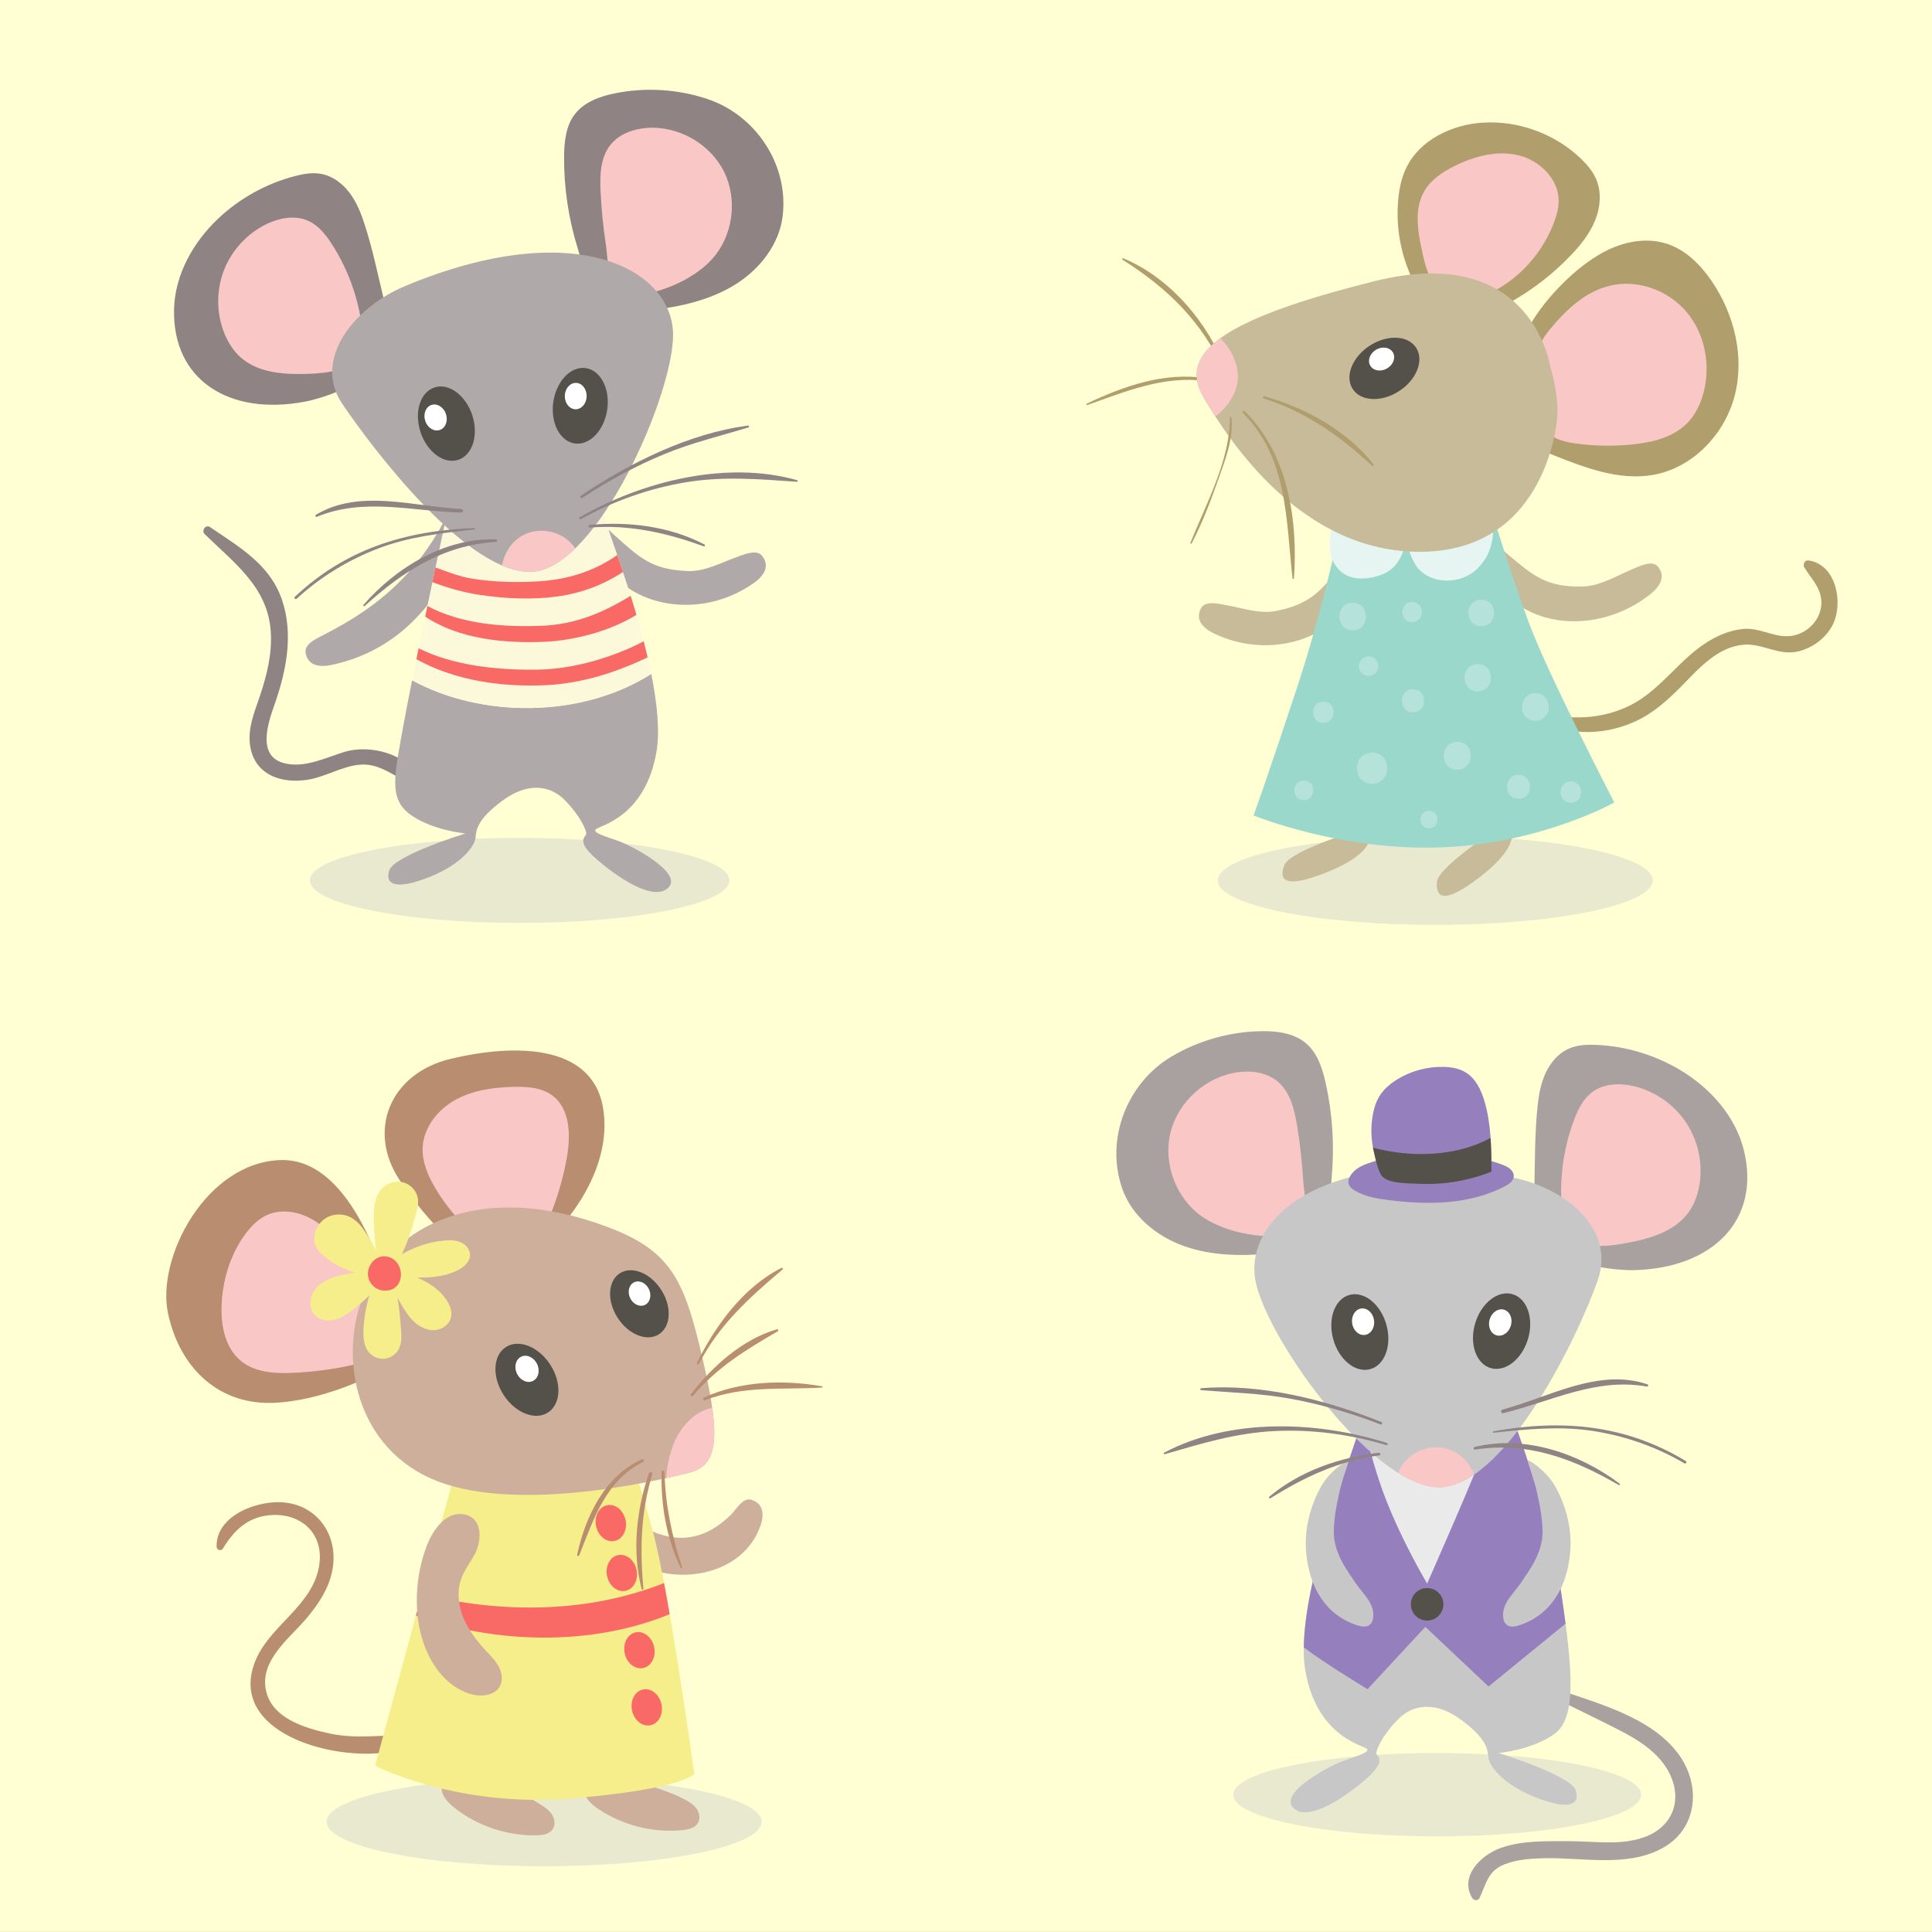 <?xml version="1.0" encoding="UTF-8"?>
<svg width="333.33" height="333.33" version="1.1" viewBox="0 0 333.33 333.33" xml:space="preserve" xmlns="http://www.w3.org/2000/svg"><rect x="0" y="0" width="333.33" height="333.33" fill="#333333" stroke="none"/><defs><clipPath id="clipPath26"><path d="m0 500h500v-500h-500z"/></clipPath><clipPath id="clipPath34"><path d="m80.167 283h108.5v-22h-108.5z"/></clipPath><clipPath id="clipPath146"><path d="m315 283.5h112.5v-23h-112.5z"/></clipPath><clipPath id="clipPath298"><path d="m84.5 40h112.5v-23h-112.5z"/></clipPath><clipPath id="clipPath450"><path d="m319 46.284h105.5v-21.569h-105.5z"/></clipPath></defs><g transform="matrix(.667 0 0 -.667 0 333.32)"><rect transform="scale(1,-1)" y="-500" width="500" height="500" fill="#ffffd3" fill-rule="evenodd" style="paint-order:normal"/><g clip-path="url(#clipPath26)"><g clip-path="url(#clipPath34)" opacity=".4"><g transform="translate(188.67,272)"><path d="m0 0c0-6.075-24.289-11-54.25-11s-54.25 4.925-54.25 11 24.289 11 54.25 11 54.25-4.925 54.25-11" fill="#c7c7c7"/></g></g><g transform="translate(52.931,361.59)"><path d="m0 0c7.638-7.496 16.323-13.678 17.105-25.197 0.397-5.837-1.075-11.6-2.94-17.08-1.334-3.919-2.965-7.851-2.451-12.08 0.948-7.8 7.854-10.282 14.865-9.203 4.696 0.724 9.097 3.594 13.775 3.919 5.535 0.386 9.18-3.764 14.131-5.19 0.883-0.253 1.494 0.713 1.124 1.463-3.256 6.607-12.898 9.032-19.493 7.002-4.808-1.48-10.035-4.135-15.234-2.979-7.494 1.667-4.517 10.358-2.81 15.215 3.062 8.712 5.009 18.321 1.87 27.312-3.152 9.029-11.059 13.513-18.552 18.62-1.088 0.742-2.307-0.902-1.39-1.802" fill="#8f8383"/></g><g transform="translate(177.99,352.02)"><path d="m0 0c4.367-0.147 8.493 2.15 12.664 3.644 1.647 0.589 5.043 2.079 6.457 0.317 2.871-3.577-1.315-6.489-2.244-7.141-11.395-7.993-26.479-7.142-35.237 1.065-2.335 2.188-4.191 5.11-5.632 7.942-0.615 1.209-4.185 8.944-1.278 9.47 0.623 0.113 2.443-2.392 2.919-2.875 1.089-1.105 2.214-2.175 3.371-3.208 6.361-5.675 9.555-8.896 18.98-9.214" fill="#b0a9a9"/></g><g transform="translate(95.005,342.24)"><path d="m0 0c-3.573-2.515-7.375-4.729-11.316-6.753-1.556-0.799-4.964-2.26-4.645-4.496 0.648-4.541 5.635-3.477 6.747-3.244 13.622 2.855 22.936 11.345 29.061 21.667 1.633 2.752 2.602 6.076 3.196 9.197 0.254 1.332 1.528 9.755-1.411 9.451-0.629-0.066-1.68-2.979-2.002-3.574-0.738-1.365-1.52-2.706-2.344-4.021-4.528-7.223-10.314-13.32-17.286-18.227" fill="#b0a9a9"/></g><g transform="translate(106.6,323.76)"><path d="m0 0c-0.934-4.646-1.723-8.688-2.216-11.449-2.309-12.93-4.002-19.087 1.693-23.243 5.695-4.157 14.315-4.926 14.315-4.926s-18.471-5.695-19.702-9.544c-1.232-3.848 2.001-5.079 10.467-1.693 8.465 3.387 11.698 8.158 11.852 10.159 0.154 2.002 0.462 4.772 6.927 9.544s12.314 4.156 16.316 0 5.541-7.85 5.388-8.62c-0.154-0.77-2.771-1.693 2.462-6.311 5.234-4.618 14.931-11.391 18.779-7.542 3.848 3.848-9.389 10.774-12.776 12.006-3.386 1.231-6.926 2.155-6.003 3.078 0.924 0.924 12.776 3.079 15.701 20.011 0.929 5.38 0.177 12.61-1.342 20.177-17.966-11.435-43.709-11.51-61.861-1.647" fill="#b0a9a9"/></g><g transform="translate(153.33,372.96)"><path d="m0 0s-31.555 9.697-37.866-6.772c0 0-5.426-25.32-8.867-42.426 18.152-9.863 43.895-9.788 61.861 1.648-3.261 16.249-10.069 34.058-11.434 38.468-2.001 6.465-3.694 9.082-3.694 9.082" fill="#fcf9da"/></g><g transform="translate(94.877,439.9)"><path d="m0 0c-0.97 3.186-2.032 6.396-3.887 9.161-1.854 2.766-4.617 5.076-7.891 5.685-2.27 0.422-4.611 9e-3 -6.846-0.574-7.396-1.929-14.289-5.753-19.84-11.007-6.46-6.114-11.159-14.48-11.388-23.372-0.471-18.301 14.177-27.666 33.802-23.972 4.95 0.932 12.735 3.959 16.759 6.988 5.349 4.024 6.541 8.964 4.874 14.979-2.031 7.329-3.361 14.815-5.583 22.112" fill="#8f8383"/></g><g transform="translate(85.792,436.66)"><path d="m0 0c-1.542 2.379-3.386 4.715-5.958 5.908-3.378 1.568-7.426 0.859-10.787-0.746-5.006-2.392-9.05-6.732-11.081-11.895s-2.029-11.095 5e-3 -16.257c0.939-2.382 2.316-4.624 4.221-6.334 4.547-4.078 11.229-4.516 17.334-4.316 3.829 0.126 7.806 0.504 11.225 2.372 3.502 1.914 3.435 3.83 3.107 7.659-0.716 8.367-3.496 16.56-8.066 23.609" fill="#f9c7c6"/></g><g transform="translate(145.91,459.16)"><path d="m0 0c0.026 3.856 0.428 7.955 2.771 11.017 2.403 3.14 6.404 4.595 10.278 5.391 8.003 1.645 16.441 1.121 24.179-1.501 12.358-4.189 20.921-16.922 19.308-30.243-0.897-7.406-6.014-13.835-12.36-17.755-6.346-3.921-13.817-5.624-21.223-6.513-3.36-0.404-6.829-0.645-10.072 0.319-7.118 2.115-7.466 9.528-9.366 15.646-2.372 7.637-3.569 15.641-3.515 23.639" fill="#8f8383"/></g><g transform="translate(155.35,450.1)"><path d="m0 0c-0.205 4.219-0.093 8.814 2.525 12.129 2.229 2.824 5.919 4.158 9.508 4.415 8.101 0.581 16.349-4.109 19.937-11.396 3.588-7.285 2.254-16.722-3.259-22.687-1.878-2.032-4.162-3.658-6.572-5.019-4.147-2.342-15.311-6.925-18.734-1.521-1.594 2.517-1.587 7.455-2.025 10.323-0.694 4.557-1.156 9.151-1.38 13.756" fill="#f9c7c6"/></g><g transform="translate(104.84,425.76)"><path d="m0 0c-13.404-5.585-24.013-19.087-16.316-30.478 7.696-11.39 32.94-44.946 49.565-43.407 16.624 1.539 36.018 45.488 36.018 61.263 0 16.624-24.936 31.094-69.267 12.622" fill="#b0a9a9"/></g><g transform="translate(129.83,353.48)"><path d="M 0,0 C 2.896,-1.236 5.681,-1.844 8.26,-1.605 11.771,-1.28 15.407,0.943 18.958,4.388 14.725,11.017 2.41,11.17 0,0" fill="#f9c7c6"/></g><g transform="translate(122.15,392.36)"><path d="m0 0c1.707-5.166 0.097-10.343-3.595-11.562-3.692-1.22-8.069 1.98-9.775 7.146s-0.097 10.343 3.595 11.562c3.692 1.22 8.068-1.979 9.775-7.146" fill="#54504a"/></g><g transform="translate(115.36,392.63)"><path d="m0 0c0.591-1.79-0.131-3.637-1.614-4.126-1.482-0.49-3.163 0.563-3.754 2.353s0.132 3.637 1.614 4.127c1.482 0.489 3.163-0.564 3.754-2.354" fill="#fff"/></g><g transform="translate(157.06,393.74)"><path d="m0 0c-0.794-5.382-4.556-9.285-8.403-8.718-3.847 0.568-6.321 5.391-5.526 10.774 0.794 5.382 4.556 9.286 8.403 8.718 3.846-0.568 6.32-5.391 5.526-10.774" fill="#54504a"/></g><g transform="translate(151.75,397.22)"><path d="m0 0c-0.039-1.884-1.334-3.386-2.896-3.354-1.56 0.031-2.794 1.584-2.756 3.469 0.038 1.884 1.334 3.385 2.895 3.354s2.795-1.585 2.757-3.469" fill="#fff"/></g><g transform="translate(159.66,356.16)"><path d="m0 0c-0.888-0.615-1.798-1.206-2.746-1.752-5.343-3.083-11.272-4.652-17.406-5.044-5.754-0.368-11.767-0.218-17.461 0.704-3.286 0.531-6.32 1.77-9.403 2.879-0.258-1.221-0.528-2.5-0.805-3.814 3.973-1.455 8.015-2.665 12.411-3.307 6.534-0.955 13.366-1.278 19.921-0.386 5.977 0.812 11.578 2.863 16.651 6.131 0.105 0.068 0.213 0.138 0.319 0.208-0.52 1.565-1.019 3.033-1.481 4.381" fill="#f96966"/></g><g transform="translate(163.13,345.63)"><path d="m0 0c-6.973-4.307-14.274-7.456-23.137-7.78-9.751-0.358-20.665 0.411-29.438 5.13-0.19-0.908-0.382-1.825-0.573-2.746 8.757-5.829 20.477-6.947 30.749-6.521 7.206 0.298 16.663 2.504 23.896 6.968-0.494 1.693-0.997 3.347-1.497 4.949" fill="#f96966"/></g><g transform="translate(166.5,333.86)"><path d="m0 0c-2.239-1.218-4.597-2.237-6.967-3.141-6.715-2.56-13.813-4.141-21.016-4.212-9.752-0.096-21.148 0.996-30.238 5.529-0.196-0.948-0.388-1.887-0.577-2.815 9.942-5.539 21.94-7.222 33.221-6.735 7.646 0.33 15.187 2.312 22.226 5.257 1.359 0.569 2.866 1.211 4.374 1.952-0.323 1.39-0.666 2.781-1.023 4.165" fill="#f96966"/></g><g transform="translate(150.25,365.46)"><path d="m0 0c8.455 4.649 17.622 7.942 27.152 9.519 9.754 1.613 18.97 0.815 28.729 0.13 0.242-0.017 0.281 0.351 0.057 0.415-18.348 5.19-40.14-0.315-56.216-9.587-0.308-0.178-0.034-0.648 0.278-0.477" fill="#8f8383"/></g><g transform="translate(150.6,370.94)"><path d="m0 0c6.753 4.444 13.872 8.283 21.35 11.367 7.06 2.912 14.347 4.642 21.629 6.844 0.255 0.078 0.223 0.527-0.066 0.489-15.275-1.978-30.621-9.631-43.246-18.13-0.35-0.236-0.024-0.805 0.333-0.57" fill="#8f8383"/></g><g transform="translate(152.55,363.27)"><path d="m0 0c10.317 0.791 19.863-1.345 29.492-4.87 0.277-0.101 0.459 0.339 0.2 0.475-9.083 4.757-19.585 6.006-29.692 5.077-0.432-0.04-0.44-0.716 0-0.682" fill="#8f8383"/></g><g transform="translate(128.27,360.21)"><path d="m0 0c-13.153 0.437-25.819-7.242-34.246-16.937-0.177-0.204 0.096-0.482 0.299-0.298 9.841 8.943 20.312 15.752 33.947 16.575 0.422 0.025 0.427 0.646 0 0.66" fill="#8f8383"/></g><g transform="translate(76.74,344.86)"><path d="m0 0c6.182 5.669 13.334 10.032 21.168 13.027 8.006 3.06 16.35 3.949 24.814 4.889 0.223 0.024 0.235 0.365 0 0.356-17.739-0.618-33.365-5.404-46.464-17.79-0.32-0.303 0.159-0.778 0.482-0.482" fill="#8f8383"/></g><g transform="translate(119.32,368.07)"><path d="m0 0c-12.233 0.601-26.271 5.302-37.598-1.488-0.272-0.164-0.091-0.664 0.225-0.534 12.347 5.052 24.586 1.43 37.373 1.091 0.601-0.016 0.596 0.902 0 0.931" fill="#8f8383"/></g><g clip-path="url(#clipPath146)" opacity=".4"><g transform="translate(427.5,272)"><path d="m0 0c0-6.351-25.184-11.5-56.25-11.5s-56.25 5.149-56.25 11.5 25.184 11.5 56.25 11.5 56.25-5.149 56.25-11.5" fill="#c7c7c7"/></g></g><g transform="translate(317.13,403.98)"><path d="m0 0c-4.546 12.175-14.409 23.892-26.599 28.951-0.232 0.096-0.362-0.269-0.165-0.393 11.717-7.396 20.513-15.966 26.292-28.757 0.119-0.264 0.574-0.075 0.472 0.199" fill="#b09e6d"/></g><g transform="translate(312.16,401.87)"><path d="m0 0c-10.854 1.733-21.339-1.942-31.046-6.548-0.196-0.094-0.058-0.428 0.15-0.354 10.002 3.53 19.855 7.691 30.702 6.197 0.457-0.063 0.663 0.63 0.194 0.705" fill="#b09e6d"/></g><g transform="translate(396.29,313.95)"><path d="m0 0c8.466-4.334 17.796-4.833 26.57-0.887 4.853 2.183 8.678 5.708 12.367 9.465 4.352 4.434 9.077 9.828 15.714 10.431 4.999 0.454 9.182-2.991 14.305-1.699 3.615 0.911 6.915 3.331 8.696 6.63 3.015 5.584 1.109 15.961-6.226 16.873-0.906 0.112-1.43-1.071-1.012-1.764 1.859-3.09 4.557-5.48 4.421-9.425-0.157-4.597-4.259-8.332-8.817-8.41-3.914-0.068-7.317 2.254-11.367 1.884-3.467-0.316-6.788-1.743-9.686-3.617-6.879-4.446-11.481-11.677-18.671-15.67-7.582-4.21-17.308-4.66-25.415-1.728-1.212 0.438-2.025-1.497-0.879-2.083" fill="#b09e6d"/></g><g transform="translate(353.63,285.74)"><path d="m0 0s-19.882-5.812-21.411-9.788 0.197-6.161 11.012-1.835c15.294 6.117 10.399 11.623 10.399 11.623" fill="#c8bb99"/></g><g transform="translate(389.64,286.89)"><path d="m 0,0 c 0,0 -17.549,-11.005 -17.938,-15.248 -0.389,-4.242 1.867,-5.874 11.095,1.232 C 6.208,-3.965 0,0 0,0" fill="#c8bb99"/></g><g transform="translate(409.44,348.03)"><path d="m0 0c4.433 0.113 8.594 2.704 12.81 4.478 1.664 0.7 5.093 2.424 6.548 0.712 2.956-3.476-1.257-6.697-2.194-7.418-11.471-8.836-26.789-8.876-35.773-1.034-2.395 2.091-4.313 4.96-5.808 7.761-0.638 1.196-4.352 8.869-1.406 9.58 0.63 0.152 2.507-2.292 2.995-2.756 1.118-1.061 2.271-2.085 3.458-3.069 6.522-5.405 9.801-8.497 19.37-8.254" fill="#c8bb99"/></g><g transform="translate(330.11,341.7)"><path d="m0 0c-4.257-0.851-8.674 0.733-13.004 1.521-1.71 0.312-5.28 1.223-6.382-0.733-2.235-3.972 2.34-6.149 3.357-6.638 12.464-5.99 27.113-2.714 34.37 6.749 1.934 2.523 3.281 5.689 4.234 8.698 0.407 1.285 2.654 9.445-0.28 9.49-0.629 0.01-2.008-2.741-2.396-3.291-0.888-1.259-1.818-2.49-2.785-3.691-5.317-6.593-7.926-10.267-17.114-12.105" fill="#c8bb99"/></g><g transform="translate(347.21,366.18)"><path d="m0 0s-4.282-21.717-11.624-44.046c-6.9-20.99-11.317-33.341-11.317-33.341s22.329-9.176 48.329-8.258c25.999 0.917 44.963 11.623 44.963 11.623s-17.435 33.647-22.329 47.105c-4.894 13.459-9.482 28.446-9.482 28.446s-7.341-2.753-19.882-2.141-18.658 0.612-18.658 0.612" fill="#99d8cb"/></g><g transform="translate(344.38,362.74)"><path d="m0 0c-0.449-1.823-0.803-5.162 0.229-7.685 1.458-3.561 4.933-5.965 10.783-4.588 6.003 1.412 6.997 5.046 8.343 8.825 1.143-3.109 2.059-6.35 4.848-8.137 4.473-2.868 10.353-1.529 13.191 1.147 4.014 3.785 4.358 7.456 4.616 11.666-6.157 5.337-15.059 5.726-23.206 5.664-7.477-0.058-16.814 1.172-18.804-6.892" fill="#e6f5f2"/></g><g transform="translate(406.29,433.66)"><path d="m0 0c2.563 2.684 4.937 5.639 6.324 9.081s1.698 7.446 0.181 10.833c-0.849 1.893-2.218 3.507-3.703 4.956-6.695 6.527-16.21 10.058-25.543 9.478-8.077-0.503-16.422-4.525-19.868-11.847-1.16-2.462-1.718-5.17-1.985-7.879-0.782-7.946 0.932-16.12 4.841-23.083 0.448-0.798 0.939-1.598 1.648-2.178 0.858-0.703 1.959-1.024 3.036-1.297 6.327-1.607 13.898-3.326 19.749-4e-3 5.65 3.208 10.832 7.241 15.32 11.94" fill="#b09e6d"/></g><g transform="translate(413.22,433.6)"><path d="m0 0c5.423 3.395 12.279 5.075 18.314 2.953 4.711-1.657 8.41-5.413 11.226-9.537 5.856-8.574 8.544-19.57 5.948-29.624-2.595-10.053-10.926-18.741-21.157-20.514-8.703-1.507-17.437 1.82-25.644 5.086-2 0.797-4.168 1.74-5.141 3.662-0.506 1-0.617 2.146-0.72 3.262-0.486 5.277-0.972 10.555-1.459 15.832-0.31 3.375-1.066 6.685 0.558 9.797 3.672 7.041 11.28 15.006 18.075 19.083" fill="#b09e6d"/></g><g transform="translate(367.33,437.3)"><path d="m0 0c-0.851 4.361-1.137 9.147 1.095 12.99 1.746 3.007 4.802 5.012 7.922 6.546 5.069 2.494 10.884 4.046 16.38 2.74 5.497-1.305 10.413-6.093 10.452-11.742 0.013-1.931-0.518-3.828-1.201-5.636-2.294-6.078-6.383-11.467-11.62-15.313-2.915-2.141-6.251-3.834-9.839-4.293-9.981-1.281-11.622 6.672-13.189 14.708" fill="#f9c7c6"/></g><g transform="translate(416.64,425.88)"><path d="m0 0c7.171 1.638 15.072-1.333 19.758-7.004 4.684-5.672 6.148-13.714 4.227-20.815-0.766-2.834-2.064-5.574-4.101-7.687-3.588-3.721-8.975-5.06-14.115-5.592-4.8-0.497-9.657-0.436-14.443 0.179-2.758 0.355-5.652 0.971-7.683 2.87-2.502 2.338-3.101 6.035-3.345 9.45-0.516 7.231-0.624 11.692 3.992 17.278 4.149 5.02 9.16 9.824 15.71 11.321" fill="#f9c7c6"/></g><g transform="translate(401.04,404.72)"><path d="m0 0s-4.588 32.423-45.27 22.329c-40.681-10.094-51.081-18.965-44.352-30.282 6.729-11.318 25.388-40.069 56.281-39.764 30.894 0.306 35.176 30.894 35.176 36.4 0 5.505-1.835 11.317-1.835 11.317" fill="#c8bb99"/></g><g transform="translate(319.38,398.3)"><path d="m0 0c1.976 4.608 0.159 10.152-3.729 13.939-6.678-4.853-7.558-9.86-4.224-15.469 0.81-1.363 1.799-2.984 2.956-4.772 2.113 1.654 3.867 3.666 4.997 6.302" fill="#f9c7c6"/></g><g transform="translate(354.28,410.3)"><path d="m0 0c-4.527-2.954-6.486-7.971-4.375-11.207 2.11-3.235 7.492-3.463 12.02-0.509 4.527 2.953 6.486 7.971 4.376 11.206-2.112 3.236-7.494 3.464-12.021 0.51" fill="#54504a"/></g><g transform="translate(355.96,409.28)"><path d="m0 0c-1.618-0.943-2.297-2.793-1.516-4.134 0.782-1.34 2.726-1.662 4.344-0.719 1.617 0.943 2.296 2.793 1.515 4.134-0.78 1.34-2.726 1.662-4.343 0.719" fill="#fff"/></g><g transform="translate(383.15,344.62)"><path d="m0 0c-4.429 0-4.437-6.882 0-6.882 4.428 0 4.436 6.882 0 6.882" fill="#b5e2d9"/></g><g transform="translate(365.26,344.03)"><path d="m0 0c-3.376 0-3.382-5.248 0-5.248 3.377 0 3.383 5.248 0 5.248" fill="#b5e2d9"/></g><g transform="translate(365.49,321.45)"><path d="m0 0c-3.838 0-3.844-5.964 0-5.964 3.838 0 3.845 5.964 0 5.964" fill="#b5e2d9"/></g><g transform="translate(349.89,343.83)"><path d="m0 0c-4.594 0-4.602-7.141 0-7.141 4.595 0 4.603 7.141 0 7.141" fill="#b5e2d9"/></g><g transform="translate(342.32,318.24)"><path d="m0 0c-3.543 0-3.549-5.506 0-5.506 3.543 0 3.549 5.506 0 5.506" fill="#b5e2d9"/></g><g transform="translate(354.93,305.07)"><path d="m0 0c-5.203 0-5.212-8.086 0-8.086 5.204 0 5.212 8.086 0 8.086" fill="#b5e2d9"/></g><g transform="translate(337.27,297.83)"><path d="m0 0c-3.266 0-3.271-5.076 0-5.076 3.266 0 3.271 5.076 0 5.076" fill="#b5e2d9"/></g><g transform="translate(369.62,290.01)"><path d="m0 0c-2.934 0-2.938-4.56 0-4.56 2.934 0 2.938 4.56 0 4.56" fill="#b5e2d9"/></g><g transform="translate(376.96,307.86)"><path d="m0 0c-4.649 0-4.657-7.226 0-7.226 4.649 0 4.657 7.226 0 7.226" fill="#b5e2d9"/></g><g transform="translate(382.23,327.96)"><path d="m0 0c-4.539 0-4.547-7.055 0-7.055 4.539 0 4.547 7.055 0 7.055" fill="#b5e2d9"/></g><g transform="translate(397.14,320.43)"><path d="m0 0c-4.594 0-4.602-7.14 0-7.14 4.595 0 4.603 7.14 0 7.14" fill="#b5e2d9"/></g><g transform="translate(392.79,299.31)"><path d="m0 0c-3.985 0-3.992-6.194 0-6.194 3.985 0 3.992 6.194 0 6.194" fill="#b5e2d9"/></g><g transform="translate(406.32,297.59)"><path d="m0 0c-3.543 0-3.549-5.505 0-5.505 3.542 0 3.548 5.505 0 5.505" fill="#b5e2d9"/></g><g transform="translate(354.02,329.94)"><path d="m0 0c-0.646 0-1.326-0.281-1.783-0.738-0.438-0.438-0.767-1.156-0.739-1.783 0.061-1.367 1.108-2.522 2.522-2.522 0.646 0 1.325 0.281 1.783 0.738 0.438 0.438 0.767 1.155 0.738 1.784-0.061 1.366-1.108 2.521-2.521 2.521" fill="#b5e2d9"/></g><g transform="translate(318.13,391.66)"><path d="m0 0c0.057-10.932-6.229-22.444-10.225-32.357-0.077-0.192 0.241-0.323 0.335-0.141 2.693 5.191 4.835 10.726 6.779 16.234 1.825 5.173 4.06 10.694 3.531 16.264-0.025 0.264-0.421 0.275-0.42 0" fill="#b09e6d"/></g><g transform="translate(321.52,392.92)"><path d="m0 0c11.615-11.796 11.102-27.457 12.807-42.756 0.026-0.239 0.358-0.246 0.376 0 1.067 14.996-1.554 32.286-12.75 43.189-0.283 0.275-0.71-0.151-0.433-0.433" fill="#b09e6d"/></g><g transform="translate(326.89,396.65)"><path d="m0 0c11.012-3.488 19.631-9.668 28.044-17.396 0.246-0.225 0.556 0.107 0.357 0.358-6.966 8.82-17.567 14.62-28.244 17.608-0.368 0.103-0.518-0.455-0.157-0.57" fill="#b09e6d"/></g><g clip-path="url(#clipPath298)" opacity=".4"><g transform="translate(197,28.5)"><path d="m0 0c0-6.352-25.184-11.5-56.25-11.5s-56.25 5.148-56.25 11.5 25.184 11.5 56.25 11.5 56.25-5.148 56.25-11.5" fill="#c7c7c7"/></g></g><g transform="translate(57.659,99.177)"><path d="m0 0c3.006 4.986 6.885 8.516 13.068 8.68 7.394 0.195 12.776-4.851 11.927-12.39-1.269-11.275-13.566-16.196-16.995-26.407-6.681-19.892 27.862-26.824 40.619-20.927 1.364 0.631 0.583 2.608-0.72 2.659-6.978 0.271-13.225-0.979-20.261 0.531-6.42 1.376-15.178 3.955-16.555 11.411-1.409 7.635 6.069 13.138 10.447 18.278 3.066 3.599 5.811 7.688 6.755 12.397 1.709 8.526-3.187 16.513-12.02 17.638-6.785 0.863-18.101-3.09-17.893-11.429 0.021-0.864 1.175-1.192 1.628-0.441" fill="#b88d70"/></g><g transform="translate(117.41,32.225)"><path d="m0 0c6.005-4.787 13.712-7.393 21.391-7.23 1.533 0.032 3.274 0.285 4.147 1.545 0.771 1.115 0.558 2.689-0.173 3.829-0.732 1.139-1.886 1.932-3.035 2.65-5.532 3.459-12.059 6.365-18.558 7.326-6.852 1.013-9.615-3.461-3.772-8.12" fill="#cdaf9b"/></g><g transform="translate(154.64,31.885)"><path d="m0 0c6.359-4.305 14.247-6.302 21.889-5.542 1.527 0.152 3.241 0.539 4.014 1.865 0.682 1.17 0.347 2.723-0.471 3.803-0.818 1.079-2.031 1.779-3.232 2.405-5.784 3.018-17.063 5.746-19.072 5.858-6.917 0.382-9.317-4.2-3.128-8.389" fill="#cdaf9b"/></g><g transform="translate(189.03,107.87)"><path d="m0 0c1.279 1.249 3.115 4.623 5.315 3.924 4.467-1.42 2.553-6.267 2.131-7.347-5.175-13.249-23.989-15.198-33.692-7.695-2.587 2-4.757 4.794-6.497 7.535-0.742 1.171-5.121 8.694-2.214 9.511 0.622 0.175 2.716-2.198 3.247-2.643 1.214-1.018 2.461-1.999 3.739-2.937 7.019-5.16 17.195-10.874 27.971-0.348" fill="#cdaf9b"/></g><g transform="translate(117.78,119.2)"><path d="m0 0-20.763-76.209s20.999-10.854 50.256-8.494c29.257 2.359 32.324 6.37 32.324 6.37s-6.606 47.896-10.853 63.233c-4.247 15.336-5.899 19.347-5.899 19.347z" fill="#f5ee8b"/></g><g transform="translate(100.32,165.92)"><path d="m0 0s-8.258 34.212-27.605 33.739c-19.348-0.471-32.325-25.246-29.258-39.638 3.068-14.393 13.449-24.066 28.078-23.122 14.628 0.943 27.841 8.729 27.841 8.729z" fill="#b88d70"/></g><g transform="translate(144.2,181.49)"><path d="m0 0s14.628 14.628 11.797 31.616-23.594 16.516-39.402 12.741c-15.809-3.775-21.708-18.639-13.213-31.38 8.493-12.742 15.808-17.696 15.808-17.696z" fill="#b88d70"/></g><g transform="translate(112.8,192.06)"><path d="m0 0c-1.994 3.307-3.653 7.016-3.47 10.872 0.246 5.195 3.909 9.79 8.461 12.305 4.551 2.515 9.879 3.237 15.078 3.363 3.478 0.084 7.201-0.158 9.993-2.232 4.667-3.467 4.78-10.37 3.763-16.092-0.806-4.54-2.04-9.005-3.679-13.315-0.949-2.496-2.156-5.088-4.417-6.507-1.552-0.974-3.42-1.276-5.23-1.557-4.537-0.704-8.094-1.305-11.445 1.984-3.452 3.387-6.55 7.027-9.054 11.179" fill="#f9c7c6"/></g><g transform="translate(89.661,175.86)"><path d="m0 0c-2.539 3.224-5.303 6.388-8.858 8.438-3.555 2.049-8.064 2.834-11.794 1.124-2.229-1.022-4.005-2.835-5.472-4.8-3.96-5.308-5.964-11.935-6.217-18.552-0.202-5.28 0.948-11.093 5.056-14.417 3.663-2.964 8.77-3.25 13.477-3.033 4.408 0.202 8.801 0.727 13.133 1.57 3.484 0.679 7.11 1.661 9.628 4.163 7.386 7.337-4.505 19.861-8.953 25.507" fill="#f9c7c6"/></g><g transform="translate(94.42,165.61)"><path d="m0 0c-7.236-16.673-2.517-40.896 18.875-49.076 21.393-8.179 57.256 0.314 64.806 2.202s8.494 8.494 3.776 28.942c-4.72 20.45-7.866 28.314-24.539 34.606-33.347 12.584-55.683 0-62.918-16.674" fill="#cdaf9b"/></g><g transform="translate(130.25,138.93)"><path d="m0 0c3.01-4.674 8.158-6.721 11.499-4.569 3.34 2.151 3.608 7.684 0.599 12.358-3.01 4.675-8.158 6.721-11.499 4.57s-3.609-7.684-0.599-12.359" fill="#54504a"/></g><g transform="translate(133.72,144.41)"><path d="m0 0c0.831-1.737 2.67-2.589 4.11-1.9 1.439 0.687 1.933 2.653 1.102 4.391-0.83 1.738-2.67 2.589-4.109 1.901s-1.933-2.654-1.103-4.392" fill="#fff"/></g><g transform="translate(159.76,158.86)"><path d="m0 0c2.802-4.352 7.594-6.256 10.703-4.254 3.11 2.003 3.36 7.153 0.558 11.505-2.802 4.351-7.594 6.255-10.703 4.253-3.11-2.002-3.36-7.152-0.558-11.504" fill="#54504a"/></g><g transform="translate(163,163.96)"><path d="m0 0c0.773-1.618 2.485-2.41 3.825-1.77s1.8 2.47 1.027 4.088-2.486 2.41-3.826 1.77c-1.339-0.641-1.799-2.471-1.026-4.088" fill="#fff"/></g><g transform="translate(174.64,127.23)"><path d="m0 0c-1.261-2.942-2.143-6.446-2.322-9.846 2.554 0.559 4.551 1.044 5.782 1.352 5.803 1.451 7.699 5.696 6.127 16.86-4.262-0.92-7.459-4.109-9.587-8.366" fill="#f9c7c6"/></g><g transform="translate(96.684,184.17)"><path d="m0 0c-0.068 2.939 0.152 6.201 2.242 8.27 1.391 1.375 3.528 1.97 5.411 1.445 1.885-0.527 3.423-2.18 3.744-4.11 0.242-1.453-0.166-2.927-0.569-4.345-1.467-5.15-3.011-10.453-6.374-14.62-0.665-0.823-1.778-2.339-2.716-1.319-0.771 0.839-0.738 3.629-0.902 4.751-0.479 3.288-0.759 6.606-0.836 9.928" fill="#f5ee8b"/></g><g transform="translate(114.88,178.84)"><path d="m0 0c1.454 0.135 2.972 0.138 4.308-0.451s2.443-1.899 2.397-3.359c-0.05-1.562-1.342-2.803-2.693-3.591-3.068-1.788-6.752-2.148-10.304-2.181-2.093-0.02-4.186 0.06-6.277 0.139-0.827 0.031-1.702 0.077-2.386 0.541-2.803 1.896 3.712 5.206 5.087 5.935 3.053 1.621 6.424 2.648 9.868 2.967" fill="#f5ee8b"/></g><g transform="translate(103.77,162.36)"><path d="m0 0c0.975-1.68 2.024-3.353 3.47-4.649 1.447-1.296 3.354-2.19 5.29-2.035 1.936 0.157 3.821 1.548 4.172 3.458 0.222 1.206-0.162 2.452-0.738 3.535-1.154 2.169-3.062 3.863-5.169 5.128s-4.421 2.135-6.726 2.99c-0.807 0.3-1.631 0.601-2.491 0.641-2.745 0.129-1.67-1.652-0.902-3.239 0.958-1.98 1.99-3.926 3.094-5.829" fill="#f5ee8b"/></g><g transform="translate(94.026,155.8)"><path d="m0 0c-0.087-2.119 0.096-4.436 1.516-6.011 0.976-1.082 2.48-1.663 3.929-1.518s2.808 1.012 3.55 2.265c0.926 1.565 0.863 3.504 0.707 5.316-0.211 2.443-0.857 15.391-4.605 14.505-2.293-0.543-3.099-4.196-3.661-6.06-0.831-2.758-1.318-5.619-1.436-8.497" fill="#f5ee8b"/></g><g transform="translate(88.59,169.94)"><path d="m0 0c-2.491-0.562-5.051-1.434-6.761-3.33-1.71-1.897-2.222-5.075-0.507-6.967 1.265-1.394 3.393-1.736 5.222-1.288 1.828 0.447 3.418 1.558 4.899 2.719 2.468 1.934 4.774 4.074 6.888 6.39 0.546 0.599 1.751 1.983 1.355 2.907-0.398 0.931-1.836 0.58-2.744 0.565-2.809-0.044-5.612-0.378-8.352-0.996" fill="#f5ee8b"/></g><g transform="translate(91.095,170.78)"><path d="m0 0c-2.082 0.672-4.559 1.895-6.279 3.245-1.72 1.351-3.354 2.654-3.519 4.835-0.172 2.279 1.038 4.599 2.985 5.796 1.947 1.198 4.539 1.239 6.543 0.141 1.753-0.961 2.975-2.651 4.044-4.34 1.076-1.698 2.059-3.455 2.947-5.259 0.675-1.374 2.466-4.003 1.897-5.57-0.605-1.67-6.94 0.611-8.618 1.152" fill="#f5ee8b"/></g><g transform="translate(99.454,174.77)"><path d="m0 0c-1.897 0.08-3.478-1.381-4.062-3.12-0.952-2.831 1.191-5.762 4.178-5.766 5.842-7e-3 5.222 8.661-0.116 8.886" fill="#f96966"/></g><g transform="translate(161.81,106.56)"><path d="m0 0c0.541-2.55-0.727-4.979-2.83-5.424-2.103-0.446-4.246 1.259-4.787 3.809-0.54 2.55 0.727 4.977 2.83 5.424 2.103 0.446 4.246-1.26 4.787-3.809" fill="#f96966"/></g><g transform="translate(164.65,93.664)"><path d="m0 0c0.541-2.55-0.727-4.978-2.83-5.424s-4.247 1.26-4.787 3.809c-0.54 2.55 0.726 4.978 2.83 5.424 2.103 0.446 4.246-1.26 4.787-3.809" fill="#f96966"/></g><g transform="translate(169.21,73.688)"><path d="m0 0c0.541-2.55-0.727-4.978-2.83-5.424s-4.247 1.26-4.787 3.809c-0.54 2.55 0.726 4.978 2.83 5.424 2.103 0.446 4.246-1.26 4.787-3.809" fill="#f96966"/></g><g transform="translate(171.1,58.901)"><path d="m0 0c0.54-2.55-0.727-4.978-2.83-5.424-2.104-0.445-4.247 1.26-4.787 3.81-0.541 2.549 0.726 4.977 2.83 5.423 2.103 0.446 4.246-1.259 4.787-3.809" fill="#f96966"/></g><g transform="translate(173.22,82.192)"><path d="m0 0c-0.483 2.781-0.97 5.493-1.453 8.057-19.656-7.832-42.099-7.935-62.656-2.86l-1.515-5.562c20.662-7.355 45.374-7.94 65.624 0.365" fill="#f96966"/></g><g transform="translate(110.35,99.781)"><path d="m0 0c-2.295-6.096-3.052-12.765-2.181-19.22 1.101-8.158 5.656-16.675 13.551-19.009 2.732-0.807 6.278-0.476 7.607 2.043 0.806 1.53 0.515 3.445-0.285 4.977s-2.046 2.773-3.225 4.038c-2.384 2.56-4.589 5.359-5.932 8.59-1.343 3.23-1.758 6.953-0.555 10.238 0.797 2.178 2.245 4.045 3.375 6.071 2.01 3.601 2.35 10.055-3.23 10.573-4.613 0.428-7.761-4.678-9.125-8.301" fill="#cdaf9b"/></g><g transform="translate(166.04,122.24)"><path d="m0 0c-9.638-4.298-14.624-14.821-16.748-24.664-0.077-0.355 0.403-0.472 0.533-0.147 3.827 9.523 6.768 19.207 16.572 24.201 0.413 0.209 0.051 0.793-0.357 0.61" fill="#b88d70"/></g><g transform="translate(167.84,118.61)"><path d="m0 0c-3.203-9.44-4.42-20.185-1.849-29.937 0.062-0.235 0.457-0.196 0.435 0.058-0.899 10.209-0.732 19.733 2.299 29.636 0.174 0.568-0.697 0.799-0.885 0.243" fill="#b88d70"/></g><g transform="translate(171.14,118.97)"><path d="m0 0c-0.223-8.607 1.229-16.98 4.936-24.797 0.093-0.197 0.421-0.058 0.354 0.15-2.633 8.049-4.345 16.144-4.549 24.647-0.012 0.477-0.729 0.478-0.741 0" fill="#b88d70"/></g><g transform="translate(179.23,138.65)"><path d="m0 0c6.254 7.407 13.701 11.93 21.948 16.723 0.274 0.159 0.093 0.605-0.218 0.515-8.912-2.589-16.74-9.616-22.26-16.83-0.231-0.302 0.283-0.701 0.53-0.408" fill="#b88d70"/></g><g transform="translate(182.34,137.53)"><path d="m0 0c10.006 3.876 19.892 2.68 30.292 3.278 0.17 0.01 0.23 0.282 0.042 0.315-10.003 1.79-21.313 1.382-30.624-2.906-0.382-0.176-0.108-0.841 0.29-0.687" fill="#b88d70"/></g><g transform="translate(180.77,146.91)"><path d="m0 0c5.328 10.281 13.015 17.114 21.667 24.47 0.22 0.187-0.061 0.5-0.295 0.382-9.795-4.932-17.154-14.947-21.85-24.573-0.154-0.317 0.313-0.597 0.478-0.279" fill="#b88d70"/></g><g clip-path="url(#clipPath450)" opacity=".4"><g transform="translate(424.5,35.5)"><path d="m0 0c0-5.956-23.617-10.784-52.75-10.784s-52.75 4.828-52.75 10.784 23.617 10.784 52.75 10.784 52.75-4.828 52.75-10.784" fill="#c7c7c7"/></g></g><g transform="translate(400.77,61.224)"><path d="m0 0c5.831-3.018 11.772-5.794 17.617-8.776 5.327-2.719 10.888-6.077 13.569-11.665 3.159-6.587 0.805-13.26-5.993-16.018-6.333-2.568-13.37-1.277-20.002-1.29-5.921-0.011-12.292 0.247-17.932-1.814-4.954-1.812-10.608-7.313-7.19-12.915 0.391-0.639 1.494-0.754 1.854 0 1.81 3.798 2.112 7 6.486 8.742 3.181 1.265 6.75 1.494 10.135 1.578 9.986 0.248 21.191-2.387 30.413 2.456 9.439 4.957 10.432 16.382 4.408 24.528-7.247 9.802-21.655 13.259-32.53 17.155-1.154 0.415-1.922-1.419-0.835-1.981" fill="#a9a0a0"/></g><g transform="translate(403.35,90.655)"><path d="m0 0c-3.205 18.262-10.729 38.641-10.729 38.641-6.385 16.665-38.315 6.852-38.315 6.852s-1.713-2.647-3.738-9.189c-1.37-4.426-8.154-22.183-11.485-38.513 20.533-6.831 44.898-7.137 64.267 2.209" fill="#eaeaea"/></g><g transform="translate(387.64,46.279)"><path d="m0 0s8.723 0.778 14.485 4.983c5.763 4.206 4.645 16.565 1.757 36.135-0.158 1.075-0.337 2.163-0.529 3.258-19.369-9.346-43.734-9.04-64.267-2.209-0.028-0.137-0.057-0.275-0.085-0.412-1.537-7.657-2.298-14.974-1.358-20.417 2.96-17.133 14.953-19.314 15.888-20.248 0.933-0.935-2.649-1.869-6.076-3.115-3.425-1.246-16.821-8.255-12.926-12.149 3.893-3.893 13.706 2.959 19.002 7.632 5.295 4.673 2.647 5.607 2.491 6.386-0.155 0.779 1.402 4.516 5.452 8.722 4.049 4.205 9.968 4.829 16.51 0 6.541-4.828 6.852-7.631 7.009-9.657 0.155-2.024 3.426-6.852 11.993-10.279 8.566-3.427 11.837-2.181 10.591 1.713-1.247 3.894-19.937 9.657-19.937 9.657" fill="#c7c7c7"/></g><g transform="translate(385.04,63.49)"><path d="m0 0 19.919 16.256c-0.316 2.417-0.676 4.959-1.073 7.651-2.803 19.002-11.258 41.899-11.258 41.899-1.08 2.816-2.901 4.863-5.162 6.341-0.418-1.502-1.099-3.807-2.193-7.199-2.336-7.242-16.12-38.314-16.12-38.314s-6.308 10.512-10.747 21.961c-3.407 8.787-5.161 17.155-5.794 20.573-0.591-1.415-1.293-3.291-2.038-5.699-1.381-4.463-8.269-22.483-11.569-38.925-1.028-5.124-1.694-10.08-1.751-14.44 5.153-3.949 16.479-10.805 16.479-10.805l14.953 16.12z" fill="#9580bd"/></g><g transform="translate(342.98,117.11)"><path d="m0 0c-2.091-2.71-5.841-10.162-5.14-18.69 0.786-9.564 5.305-16.536 13.213-19.102 1.086-0.353 2.392-0.572 3.274 0.151 0.593 0.488 0.832 1.291 0.887 2.057 0.261 3.592-2.623 5.851-4.641 8.834-2.687 3.972-4.613 6.709-5.373 10.863-0.62 3.387 0.43 8.81 1.174 12.172 0.663 2.996 1.642 5.787 2.584 8.699-1.987-0.817-4.669-3.287-5.978-4.984" fill="#c7c7c7"/></g><g transform="translate(401.04,117.11)"><path d="m0 0c2.091-2.71 5.841-10.162 5.14-18.69-0.786-9.564-5.304-16.536-13.213-19.102-1.086-0.353-2.392-0.572-3.274 0.151-0.593 0.488-0.831 1.291-0.886 2.057-0.262 3.592 2.622 5.851 4.64 8.834 2.687 3.972 4.613 6.709 5.373 10.863 0.62 3.387-0.43 8.81-1.174 12.172-0.663 2.996-1.642 5.787-2.584 8.699 1.987-0.817 4.669-3.287 5.978-4.984" fill="#c7c7c7"/></g><g transform="translate(397.51,211.37)"><path d="m0 0c0.28 3.357 0.647 6.76 1.893 9.891 1.244 3.13 3.486 6.005 6.594 7.304 2.156 0.901 4.56 0.991 6.894 0.89 7.727-0.332 15.36-2.647 21.971-6.661 7.693-4.672 14.123-11.946 16.244-20.694 4.365-18.002-8.13-30.386-28.33-30.913-5.095-0.132-13.44 1.204-18.067 3.342-6.147 2.841-8.38 7.474-8.011 13.779 0.448 7.682 0.167 15.371 0.812 23.062" fill="#a9a0a0"/></g><g transform="translate(407.18,210.1)"><path d="m0 0c1.019 2.682 2.345 5.386 4.635 7.113 3.008 2.272 7.163 2.432 10.829 1.56 5.462-1.299 10.387-4.731 13.496-9.405 3.108-4.674 4.371-10.543 3.458-16.082-0.422-2.556-1.306-5.068-2.827-7.165-3.629-5.003-10.145-6.86-16.227-7.961-3.814-0.693-7.828-1.165-11.609-0.045-3.871 1.146-4.213 3.056-4.704 6.913-1.074 8.429-0.071 17.126 2.949 25.072" fill="#f9c7c6"/></g><g transform="translate(342.92,219.55)"><path d="m0 0c-0.848 3.809-2.118 7.777-5.088 10.307-3.047 2.594-7.314 3.181-11.315 3.143-8.267-0.077-16.502-2.392-23.597-6.636-11.333-6.775-17.091-21.195-12.657-34.029 2.465-7.134 8.895-12.404 16.009-14.93 7.112-2.526 14.865-2.619 22.38-1.921 3.41 0.316 6.893 0.817 9.896 2.462 6.59 3.608 5.355 11.015 5.932 17.471 0.718 8.061 0.197 16.234-1.56 24.133" fill="#a9a0a0"/></g><g transform="translate(335.51,208.57)"><path d="m0 0c-0.696 4.217-1.785 8.738-5.081 11.46-2.807 2.318-6.741 2.852-10.346 2.342-8.136-1.152-15.298-7.548-17.294-15.52-1.997-7.971 1.333-17.022 8.057-21.747 2.291-1.61 4.896-2.732 7.57-3.565 4.602-1.434 16.62-3.589 18.856 2.487 1.041 2.828-0.019 7.711-0.197 10.641-0.283 4.657-0.805 9.299-1.565 13.902" fill="#f9c7c6"/></g><g transform="translate(390.66,195.26)"><path d="m0 0c14.449-2.669 27.222-13.54 22.633-26.672-5.13-14.681-23.009-51.478-39.781-53.497-16.773-2.019-45.32 37.322-48.681 52.928-3.541 16.444 18.043 36.068 65.829 27.241" fill="#c7c7c7"/></g><g transform="translate(381.34,118.44)"><path d="m0 0c-2.601-1.839-5.227-3.034-7.828-3.348-3.543-0.426-7.613 0.998-11.859 3.65 2.775 7.459 14.923 10.234 19.687-0.302" fill="#f9c7c6"/></g><g transform="translate(381.59,157.45)"><path d="m0 0c-1.576-5.274 0.201-10.464 3.971-11.591 3.769-1.126 8.103 2.237 9.679 7.512 1.577 5.274-0.201 10.464-3.97 11.591-3.77 1.126-8.104-2.238-9.68-7.512" fill="#54504a"/></g><g transform="translate(385.33,158.46)"><path d="m0 0c-0.546-1.827 0.238-3.676 1.752-4.128 1.513-0.452 3.183 0.662 3.728 2.489 0.546 1.827-0.238 3.676-1.751 4.128s-3.183-0.662-3.729-2.489" fill="#fff"/></g><g transform="translate(344.89,153.23)"><path d="m0 0c1.503-5.296 5.789-8.719 9.574-7.646 3.784 1.075 5.635 6.239 4.132 11.535-1.502 5.296-5.788 8.719-9.573 7.645-3.785-1.073-5.636-6.237-4.133-11.534" fill="#54504a"/></g><g transform="translate(349.76,157.42)"><path d="M 0,0 C 0.285,-1.886 1.783,-3.223 3.345,-2.986 4.906,-2.75 5.941,-1.03 5.656,0.855 5.371,2.741 3.873,4.078 2.312,3.842 0.75,3.605 -0.285,1.886 0,0" fill="#fff"/></g><g transform="translate(358.59,125.93)"><path d="m0 0c-9.354 2.798-19.123 4.103-28.886 3.632-9.993-0.482-18.938-3.235-28.446-5.991-0.236-0.069-0.353 0.288-0.145 0.398 17.044 9.043 39.773 8.239 57.651 2.492 0.343-0.11 0.171-0.634-0.174-0.531" fill="#8f8383"/></g><g transform="translate(357.08,131.28)"><path d="m0 0c-7.627 2.957-15.486 5.238-23.54 6.696-7.605 1.377-15.181 1.535-22.853 2.162-0.269 0.023-0.333 0.474-0.039 0.498 15.531 1.297 32.34-3.003 46.641-8.721 0.396-0.158 0.194-0.791-0.209-0.635" fill="#8f8383"/></g><g transform="translate(356.78,123.28)"><path d="m0 0c-10.373-1.415-19.361-5.561-28.136-11.1-0.251-0.158-0.526 0.239-0.299 0.428 7.972 6.64 18.094 10.113 28.29 11.347 0.436 0.053 0.588-0.614 0.145-0.675" fill="#8f8383"/></g><g transform="translate(381.45,125.43)"><path d="m0 0c12.918 3.233 27.083-1.664 37.483-9.459 0.22-0.164 8e-3 -0.497-0.231-0.358-11.64 6.75-23.448 11.254-37.111 9.164-0.423-0.065-0.561 0.548-0.141 0.653" fill="#8f8383"/></g><g transform="translate(435.69,121.22)"><path d="m0 0c-7.323 4.291-15.327 7.083-23.714 8.376-8.572 1.322-17.015 0.424-25.588-0.45-0.225-0.023-0.309 0.311-0.076 0.353 17.68 3.167 34.156 1.762 49.752-7.7 0.381-0.23 8e-3 -0.803-0.374-0.579" fill="#8f8383"/></g><g transform="translate(388.63,135.11)"><path d="m0 0c11.973 3.199 24.856 10.841 37.508 6.536 0.304-0.103 0.231-0.637-0.11-0.576-13.289 2.368-24.624-3.822-37.2-6.881-0.591-0.144-0.781 0.765-0.198 0.921" fill="#8f8383"/></g><g transform="translate(373.36,84.75)"><path d="m0 0c0-2.322-1.883-4.205-4.205-4.205s-4.205 1.883-4.205 4.205 1.883 4.205 4.205 4.205 4.205-1.883 4.205-4.205" fill="#54504a"/></g><g transform="translate(388.91,198.34)"><path d="m0 0c-5.67 2.185-11.707 3.051-17.68 3.064-3.318 8e-3 -6.581-0.382-9.87-0.793-2.122-0.266-4.223-0.734-6.276-1.396-1.961-0.633-4.003-1.303-5.416-3.075-0.529-0.664-0.997-1.52-0.858-2.4 0.15-0.943 0.933-1.568 1.685-2.005 2.675-1.557 5.72-2.057 8.708-2.431 10.223-1.278 20.973-1.255 30.282 3.696 0.942 0.501 1.985 1.245 2.067 2.42 0.104 1.502-1.382 2.435-2.642 2.92" fill="#9580bd"/></g><g transform="translate(355.2,211.87)"><path d="m0 0c0.286 1.374 0.702 2.733 1.39 3.956 1.132 2.013 2.95 3.566 4.924 4.764 3.56 2.159 7.745 3.274 11.907 3.173 1.957-0.048 3.962-0.378 5.639-1.387 2.628-1.581 4.064-4.569 4.932-7.51 1.733-5.865 1.776-12.077 1.806-18.193-5.964-2.404-12.456-3.469-18.876-3.146-2.422 0.121-7.031 0.02-9.027 1.578-1.389 1.086-1.994 4.638-2.416 6.264-0.887 3.418-0.998 7.041-0.279 10.501" fill="#9580bd"/></g><g transform="translate(355.14,202.88)"><path d="m0 0c0.096-0.506 0.203-1.009 0.333-1.506 0.422-1.626 1.026-5.178 2.416-6.264 1.996-1.558 6.605-1.457 9.026-1.578 6.42-0.323 12.912 0.743 18.876 3.146-0.013 2.898-0.037 5.817-0.235 8.712-8.761-4.824-20.52-5.198-30.416-2.51" fill="#54504a"/></g></g></g></svg>
